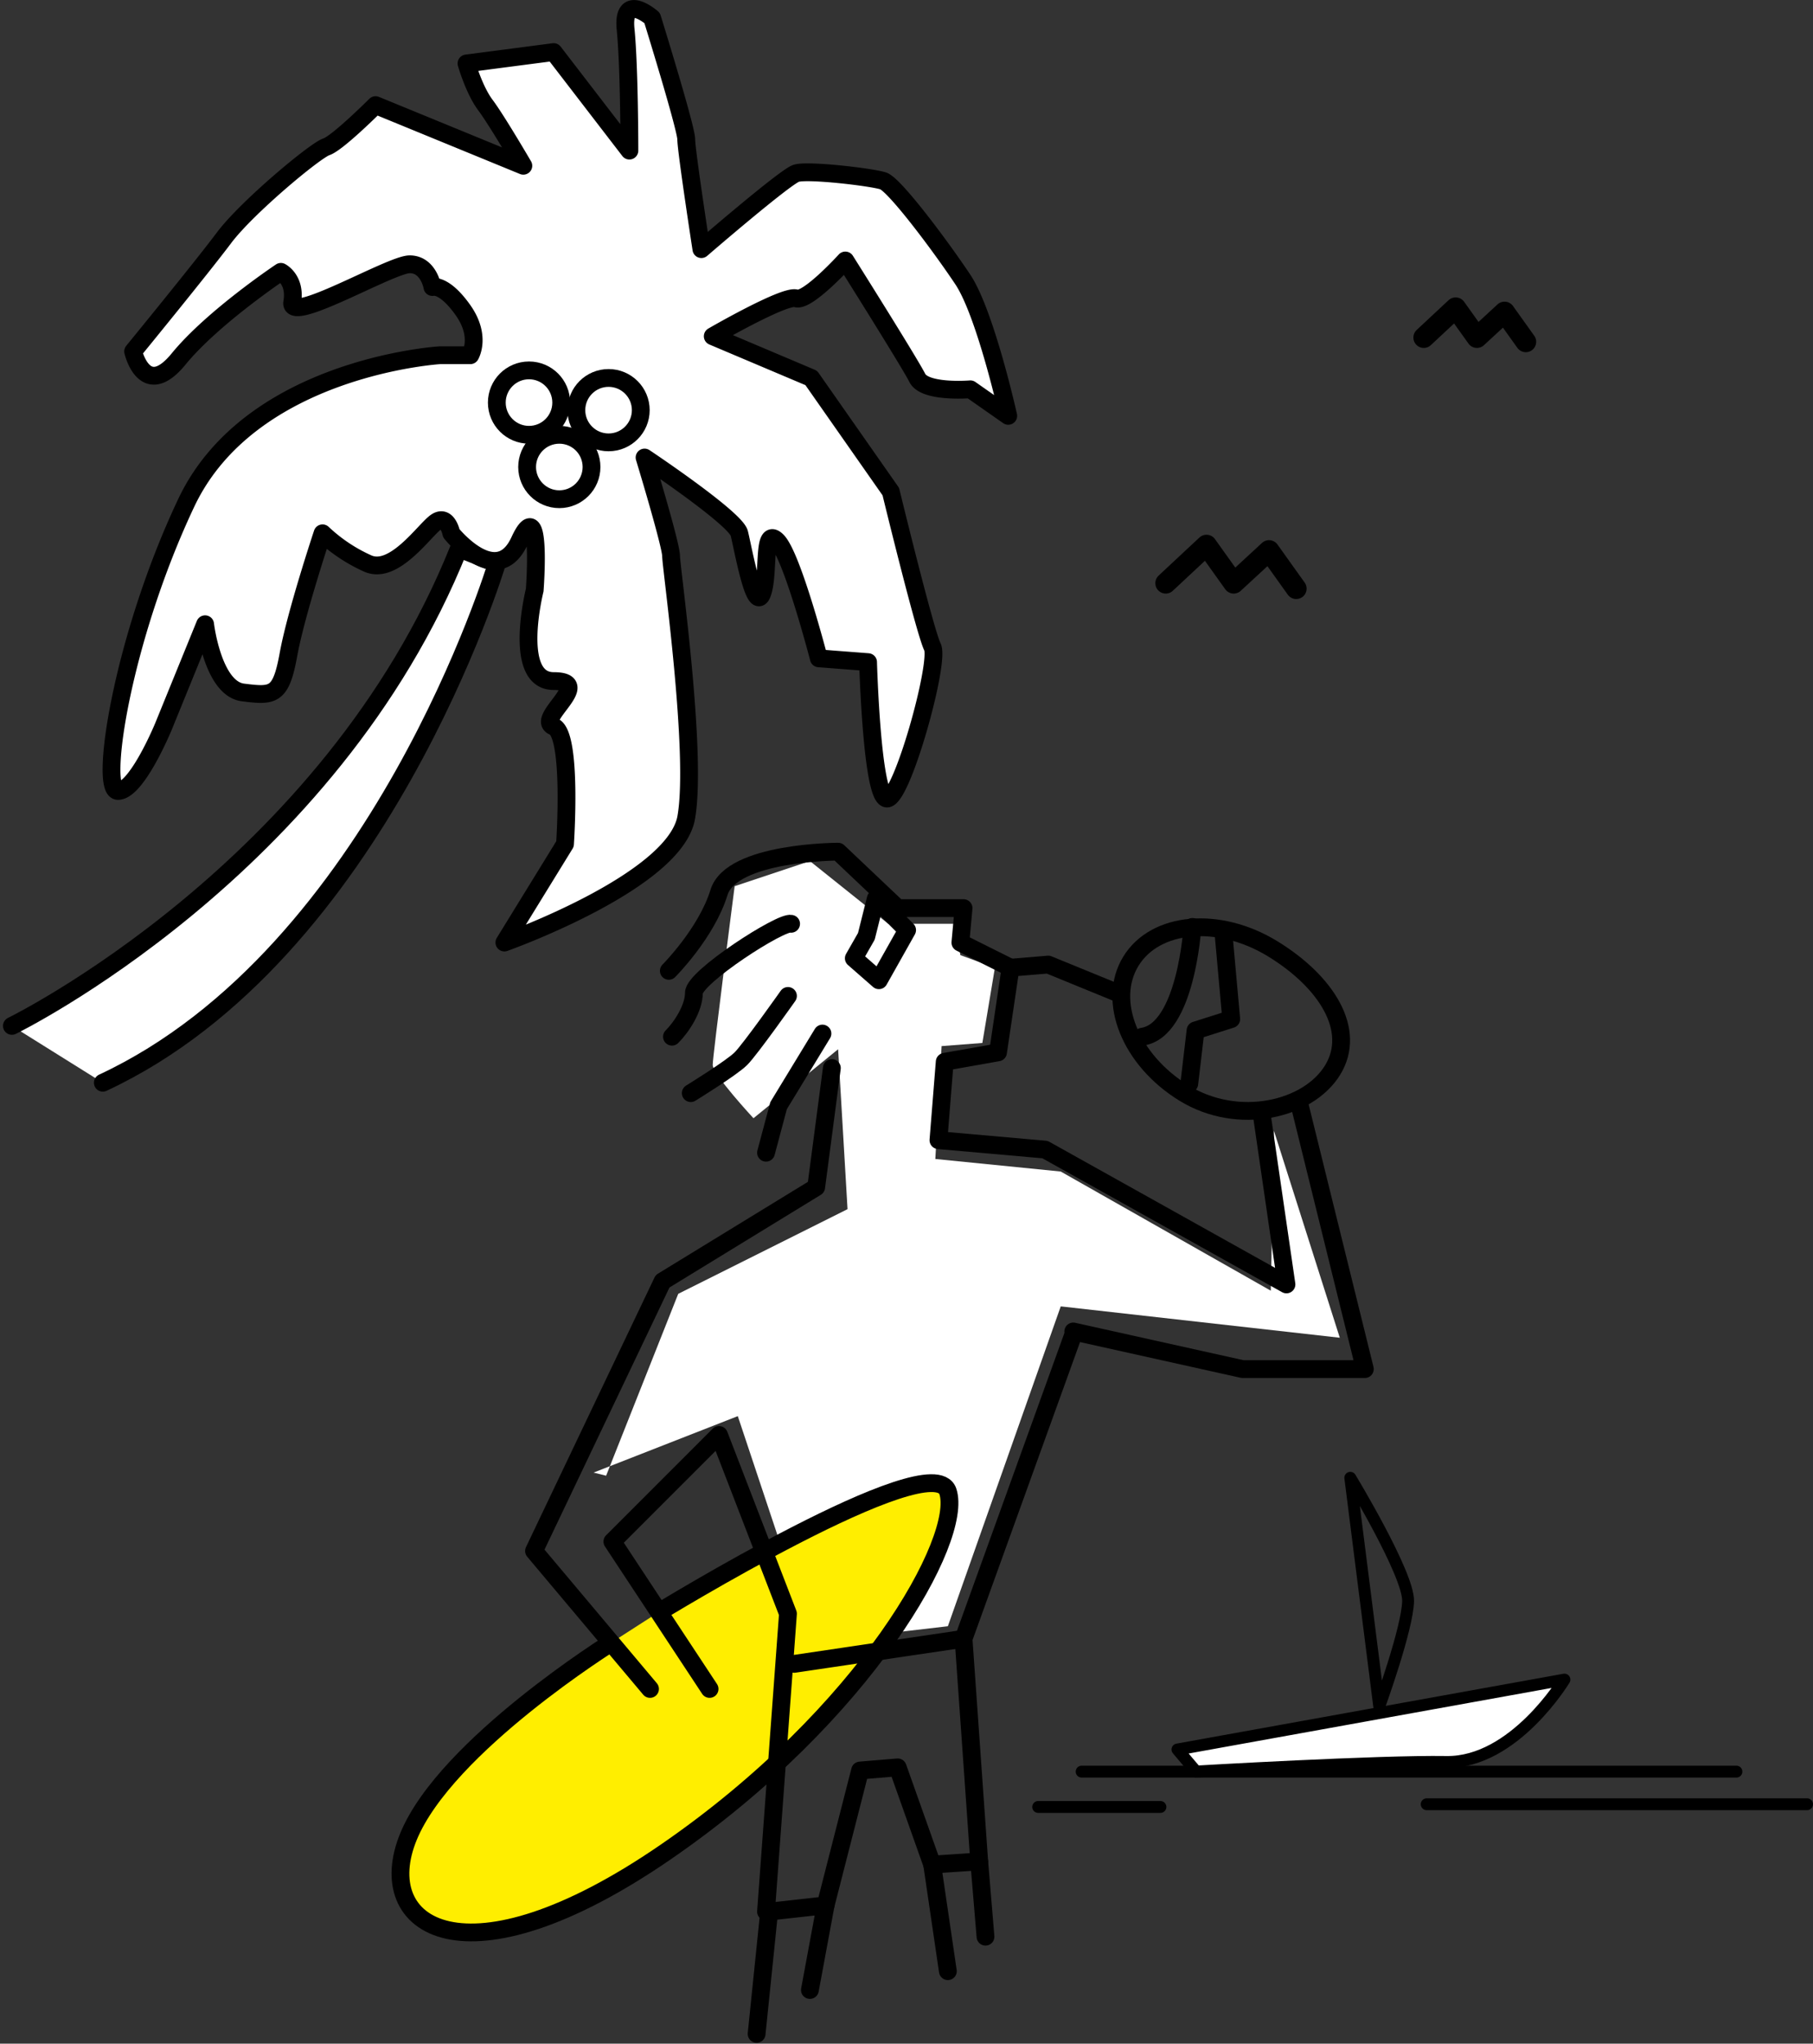 <svg xmlns="http://www.w3.org/2000/svg" width="611.235" height="688.871" viewBox="0 0 611.235 688.871"><rect x="0" y="0" width="611.235" height="688.871" fill="#333333" stroke="none"/><defs><style>.a,.c,.g{fill:#fff;}.a,.b,.d,.f,.g,.h{stroke:#000;}.a,.b,.f,.g,.h{stroke-linecap:round;stroke-linejoin:round;}.a,.b,.d,.e{stroke-width:6px;}.b,.f,.h{fill:none;}.d{fill:#fe0;}.e{fill:#d7db1f;stroke:#707070;}.f{stroke-width:7px;}.g,.h{stroke-width:4px;}</style></defs><g transform="translate(16.01 -1897.919)"><g transform="translate(-462.998 1691.132)"><path class="a" d="M451,441.93S558.287,389.564,601.712,281l12.772,5.109S574.89,417.663,481.653,461.088" transform="translate(0 110.662)"/><path class="a" d="M574.889,326.524s-63.861,3.832-85.574,49.812S459.939,473.4,466.325,473.4s15.327-21.713,15.327-21.713L495.7,417.207s2.554,21.713,12.772,22.99,12.772,1.277,15.327-12.772,11.495-40.871,11.495-40.871a54.627,54.627,0,0,0,15.327,10.218c8.94,3.832,19.158-11.495,22.99-14.049s5.109,3.832,5.109,3.832,15.327,19.158,22.99,2.554,5.109,16.6,5.109,16.6-7.664,30.653,6.386,30.653-6.386,12.772,0,15.327,3.832,39.594,3.832,39.594L596.6,524.493s57.475-20.436,61.307-42.148-5.109-84.3-5.109-88.128-8.941-33.208-8.941-33.208,30.654,20.436,31.93,25.544,5.109,26.822,7.664,20.436,0-22.99,5.109-17.881S702.611,428.7,702.611,428.7l16.6,1.277s1.277,45.98,6.386,45.98,17.881-45.98,15.327-51.089S726.878,372.5,726.878,372.5l-26.822-38.317-33.208-14.049s24.267-14.049,28.1-12.772,16.6-12.772,16.6-12.772,21.713,34.485,24.267,39.594,17.881,3.832,17.881,3.832l12.772,8.941s-7.663-34.485-15.327-45.98-22.99-31.931-26.822-33.208-25.545-3.832-29.376-2.554-31.93,25.544-31.93,25.544-5.109-33.208-5.109-37.039-11.495-40.871-11.495-40.871-10.218-8.941-8.941,3.832,1.277,40.871,1.277,40.871l-25.544-33.208-29.376,3.832s2.554,8.941,6.386,14.049,12.772,20.436,12.772,20.436l-49.812-20.436S540.4,255,536.572,256.277s-26.822,20.435-34.485,30.653-30.653,38.317-30.653,38.317,3.832,16.6,15.327,2.555,34.485-29.376,34.485-29.376,5.109,2.555,3.832,10.218,33.208-12.772,39.594-12.772,7.663,7.663,7.663,7.663,3.832-1.277,10.218,7.663,2.554,15.327,2.554,15.327Z" transform="translate(20.438 0)"/><circle class="b" cx="10.856" cy="10.856" r="10.856" transform="translate(614.484 331.633)"/><circle class="b" cx="10.856" cy="10.856" r="10.856" transform="translate(624.702 353.346)"/><circle class="b" cx="10.856" cy="10.856" r="10.856" transform="translate(641.306 334.187)"/></g><g transform="translate(-194.702 1803)"><path class="c" d="M348.728,590.678,373.04,529.37l57.08-28.54-3.171-53.909-28.54,23.255s-13.741-14.8-13.741-17.969,7.4-60.251,7.4-60.251l25.369-8.456,26.426,21.141h22.2l2.114,10.57,11.627,4.228-4.228,25.369-13.741,1.057-2.114,38.053L502,488.146l70.821,40.167,1.057-53.909,22.2,69.764L502,533.6,463.944,641.415,418.492,646.7l-25.369-76.106L344.5,589.621" transform="translate(34.31 1.671)"/><path class="d" d="M399.951,526.691s93.019-57.08,98.3-41.224-27.483,75.049-95.133,121.558-99.361,25.369-86.676-5.285S385.153,536.2,385.153,536.2" transform="translate(0 112.168)"/><path class="b" d="M356.5,422.167s12.684-12.684,16.913-26.426S413.58,382,413.58,382l20.084,19.026h22.2L454.8,412.654l16.912,8.456-4.228,28.54-17.969,3.171L447.4,479.247l35.939,3.171,81.391,45.452-8.456-58.137" transform="translate(47.679 0)"/><path class="b" d="M397.167,393.522C394,392.465,364.4,411.492,364.4,416.777s-4.228,11.627-7.4,14.8" transform="translate(48.236 12.789)"/><path class="b" d="M392.768,405s-12.684,17.969-15.855,21.141S360,437.768,360,437.768" transform="translate(51.578 25.623)"/><path class="b" d="M380.268,560.619,347.5,510.939,383.439,475l23.255,60.251-7.4,100.418" transform="translate(37.652 103.607)"/><path class="b" d="M435.418,416.5l-5.285,40.167-51.794,31.711L335,579.282l39.11,46.509" transform="translate(23.727 38.435)"/><path class="b" d="M421,499.163l57.08,12.684H519.3L497.106,422" transform="translate(119.536 44.562)"/><path class="b" d="M470.576,459l-37,102.532L376.5,569.988" transform="translate(69.96 85.782)"/><path class="b" d="M390.228,402.184,393.4,389.5l10.57,10.57-9.513,16.913-8.456-7.4Z" transform="translate(80.544 8.355)"/><path class="b" d="M391.027,411l-14.8,24.312L372,451.167" transform="translate(64.947 32.308)"/><path class="b" d="M370.5,640.686l4.228-41.224,19.026-2.114L405.382,551.9l12.684-1.057,11.627,32.768,15.856-1.057L440.264,507.5" transform="translate(63.276 139.814)"/><line class="b" x1="5.285" y2="28.54" transform="translate(451.745 737.162)"/><line class="b" x2="5.285" y2="35.939" transform="translate(492.969 723.42)"/><line class="b" x2="2.114" y2="25.369" transform="translate(508.825 722.363)"/><path class="e" d="M405.5,401" transform="translate(102.268 21.167)"/><path class="b" d="M499.9,442.189c-8.23,13.443-31.842,18.927-50.014,7.8s-26.233-31.043-18-44.486,29.635-15.321,47.807-4.2S508.133,428.746,499.9,442.189Z" transform="translate(128.068 13.429)"/><path class="b" d="M446.939,409.513,423.684,400,411,401.057" transform="translate(108.395 20.053)"/><path class="b" d="M448.912,394S446.8,428.882,432,431" transform="translate(131.79 13.369)"/><path class="b" d="M451.127,395.5l2.515,27.895-12.028,3.816L439.5,445.18" transform="translate(140.146 15.04)"/></g><path class="f" d="M516,454.333,529.75,441.5l9.167,12.833,11.917-11L560,456.167" transform="translate(-139 1640.167)"/><path class="f" d="M516,451.533,526.75,441.5l7.167,10.033,9.317-8.6,7.167,10.033" transform="translate(-52 1560.167)"/><g transform="translate(-149.5 1902.609)"><path class="g" d="M509.132,554.127,639.6,530.568S622.656,558.7,599.76,558.33s-84.335,3.226-84.335,3.226Z" transform="translate(21.325 30.896)"/><path class="h" d="M550.7,570.54l-9.759-77.108s19.635,32.377,19.489,41.535S550.7,570.54,550.7,570.54Z" transform="translate(47.786 0)"/><path class="h" d="M493.5,543.5" transform="translate(8.32 41.655)"/><line class="h" x2="220.753" transform="translate(498.156 592.483)"/><line class="h" x2="41.22" transform="translate(483.5 604.391)"/><line class="h" x2="128.238" transform="translate(614.486 603.475)"/></g></g></svg>